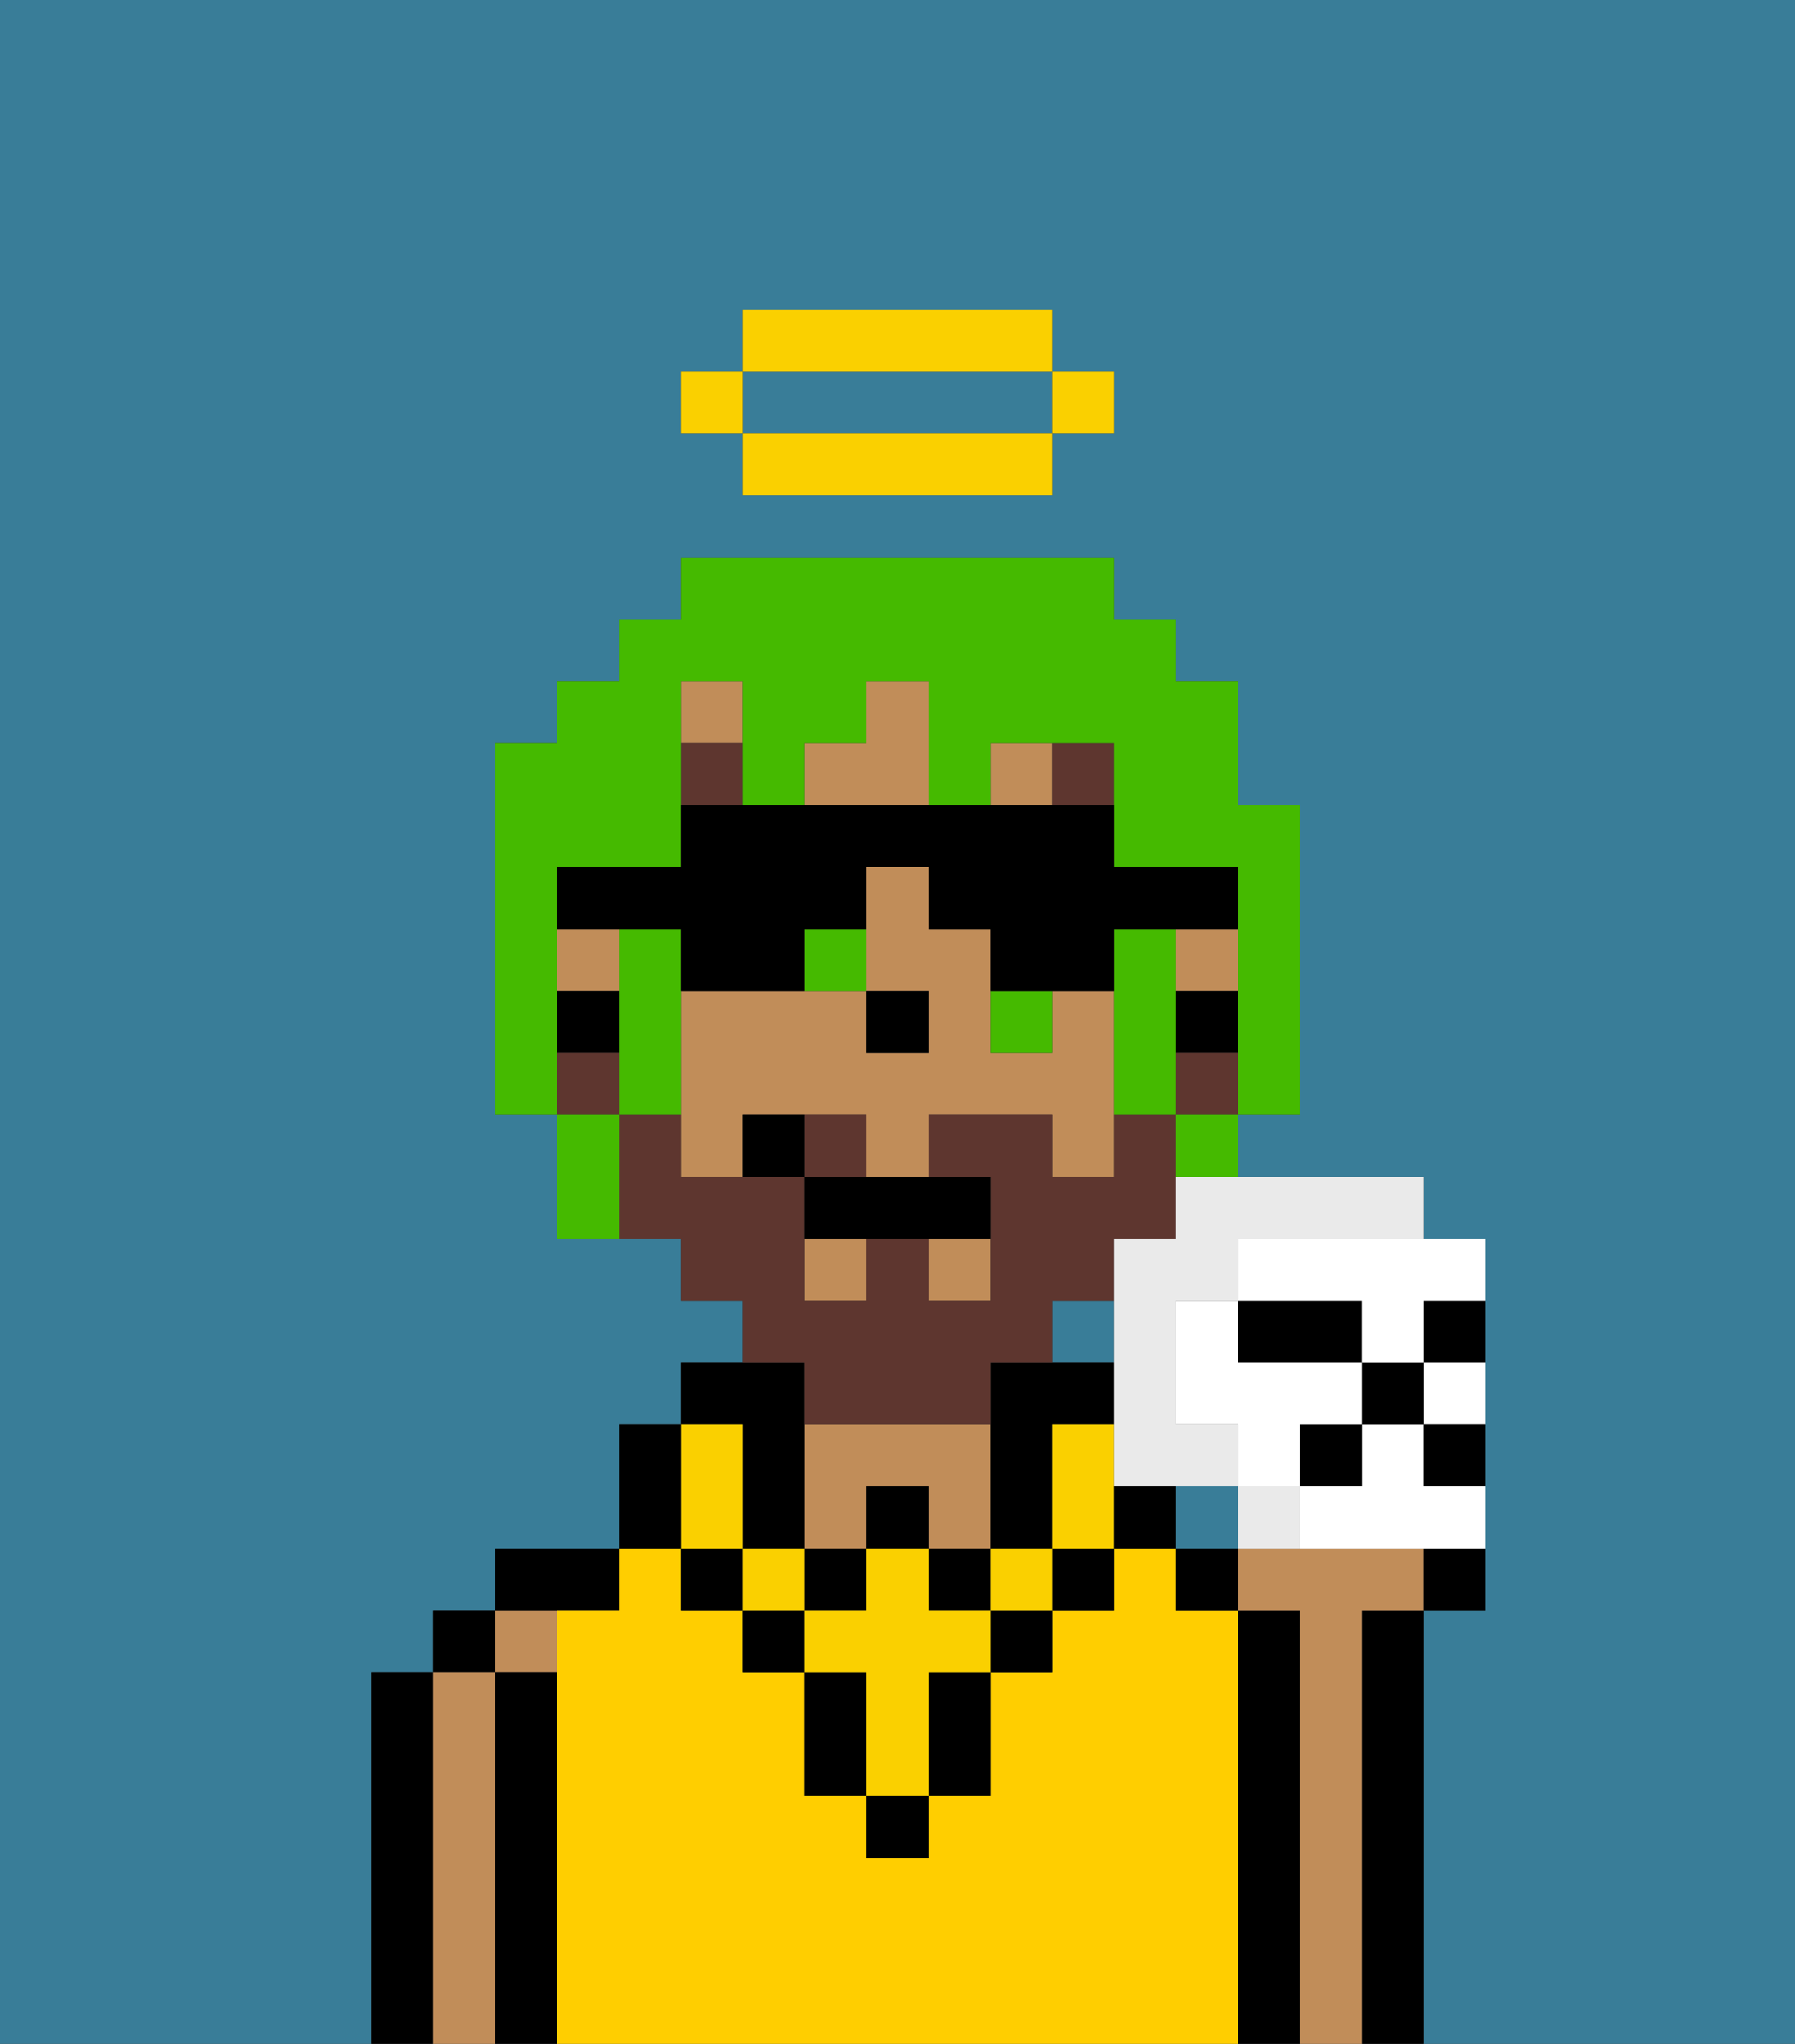 <svg xmlns="http://www.w3.org/2000/svg" viewBox="0 0 29 33"><rect x="0" y="0" width="29" height="33" fill="#333333" stroke="none"/><defs><style>polygon,rect,path{shape-rendering:crispedges;}.aa89-1{fill:#397d98;}.aa89-2{fill:#000000;}.aa89-3{fill:#c18d59;}.aa89-4{fill:#ffce00;}.aa89-5{fill:#5e362f;}.aa89-6{fill:#fad000;}.aa89-7{fill:#5e362f;}.aa89-8{fill:#45ba00;}.aa89-9{fill:#ffffff;}.aa89-10{fill:#eaeaea;}</style></defs><rect class="aa89-1" x="18" y="19"/><path class="aa89-1" d="M0,33H29V0H0ZM11,6h1V5h5V6h1V7H17V8H12V7H11ZM6,32V27H7V26H8V25h2V23h1V22h1V21H11V20H9V18H8V12H9V11h1V10h1V9h7v1h1v1h1v2h1v2h0v1h0v2H20v1h3v1h1v6H23v7H6Z"/><path class="aa89-1" d="M19,16h0v2h0Z"/><rect class="aa89-1" x="19" y="24" width="1" height="1"/><rect class="aa89-1" x="9" y="16" width="1"/><rect class="aa89-1" x="17" y="21" width="1" height="1"/><path class="aa89-1" d="M13,7h4V6H12V7Z"/><polygon class="aa89-1" points="14 17 14 16 15 16 15 16 14 16 14 17 14 17"/><rect class="aa89-1" x="16" y="21"/><path class="aa89-2" d="M7,32V27H6v6H7Z"/><rect class="aa89-2" x="7" y="26" width="1" height="1"/><path class="aa89-3" d="M7,29v4H8V27H7Z"/><rect class="aa89-3" x="8" y="26" width="1" height="1"/><path class="aa89-2" d="M9,31V27H8v6H9Z"/><path class="aa89-2" d="M10,26V25H8v1Z"/><path class="aa89-4" d="M9,26v7H20V26H19V25H18v1H17v1H16v2H15v1H14V29H13V27H12V26H11V25H10v1Z"/><path class="aa89-2" d="M21,31V26H20v7h1Z"/><path class="aa89-2" d="M22,27v6h1V26H22Z"/><path class="aa89-3" d="M14,24h1v1h1V23H13v2h1Z"/><polygon class="aa89-2" points="21 16 21 16 21 15 21 15 21 16"/><rect class="aa89-3" x="19" y="15" width="1" height="1"/><path class="aa89-3" d="M14,13h1V11H14v1H13v1Z"/><rect class="aa89-3" x="11" y="11" width="1" height="1"/><rect class="aa89-3" x="9" y="15" width="1" height="1"/><rect class="aa89-3" x="13" y="20" width="1" height="1"/><polygon class="aa89-3" points="17 13 17 12 16 12 16 13 17 13"/><path class="aa89-3" d="M18,18V16H17v1H16V15H15V14H14v2h1v1H14V16H11v2h0v1h1V18h2v1h1V18h2v1h1V18h0Z"/><polygon class="aa89-3" points="15 21 16 21 16 21 16 21 16 20 15 20 15 21"/><rect class="aa89-2" x="19" y="16" width="1" height="1"/><rect class="aa89-2" x="19" y="10" height="1"/><rect class="aa89-2" x="18" y="9" height="1"/><polygon class="aa89-2" points="10 16 9 16 9 17 10 17 10 16"/><polygon class="aa89-2" points="14 17 14 17 15 17 15 16 14 16 14 17"/><rect class="aa89-5" x="11" y="12" width="1" height="1"/><rect class="aa89-5" x="13" y="12" height="1"/><rect class="aa89-5" x="17" y="12" width="1" height="1"/><rect class="aa89-2" x="14" y="29" width="1" height="1"/><rect class="aa89-2" x="12" y="26" width="1" height="1"/><path class="aa89-2" d="M15,28v1h1V27H15Z"/><rect class="aa89-2" x="16" y="26" width="1" height="1"/><path class="aa89-2" d="M14,27H13v2h1Z"/><rect class="aa89-2" x="17" y="25" width="1" height="1"/><rect class="aa89-2" x="11" y="25" width="1" height="1"/><rect class="aa89-2" x="14" y="24" width="1" height="1"/><rect class="aa89-2" x="13" y="25" width="1" height="1"/><rect class="aa89-2" x="15" y="25" width="1" height="1"/><path class="aa89-2" d="M16,25h1V23h1V22H16Z"/><path class="aa89-2" d="M12,24v1h1V22H11v1h1Z"/><rect class="aa89-6" x="16" y="25" width="1" height="1"/><path class="aa89-6" d="M15,26V25H14v1H13v1h1v2h1V27h1V26Z"/><rect class="aa89-6" x="12" y="25" width="1" height="1"/><path class="aa89-6" d="M11,25h1V23H11Z"/><path class="aa89-6" d="M18,23H17v2h1Z"/><rect class="aa89-2" x="18" y="24" width="1" height="1"/><path class="aa89-2" d="M11,24V23H10v2h1Z"/><rect class="aa89-7" x="13" y="18" width="1" height="1"/><polygon class="aa89-7" points="20 17 19 17 19 18 20 18 20 18 20 18 20 17"/><path class="aa89-7" d="M13,23h3V22h1V21h1V20h1V18H18v1H17V18H15v1h1v2H15V20H14v1H13V19H11V18H10v2h1v1h1v1h1Z"/><polygon class="aa89-7" points="10 18 10 17 9 17 9 18 10 18 10 18"/><path class="aa89-2" d="M13,19v1h3V19Z"/><rect class="aa89-2" x="12" y="18" width="1" height="1"/><path class="aa89-8" d="M9,17V14h2V11h1v2h1V12h1V11h1v2h1V12h2v2h2v4h1V13H20V11H19V10H18V9H11v1H10v1H9v1H8v6H9Z"/><path class="aa89-8" d="M11,17V15H10v3h1Z"/><path class="aa89-8" d="M18,15v3h1V15Z"/><path class="aa89-8" d="M10,19V18H9v2h1Z"/><rect class="aa89-8" x="13" y="15" width="1" height="1"/><rect class="aa89-8" x="16" y="16" width="1" height="1"/><rect class="aa89-8" x="19" y="18" width="1" height="1"/><path class="aa89-2" d="M11,15v1h2V15h1V14h1v1h1v1h2V15h2V14H18V13H11v1H9v1Z"/><rect class="aa89-6" x="17" y="6" width="1" height="1"/><path class="aa89-6" d="M15,7H12V8h5V7Z"/><path class="aa89-6" d="M14,6h3V5H12V6Z"/><rect class="aa89-6" x="11" y="6" width="1" height="1"/><path class="aa89-3" d="M22,25H20v1h1v7h1V26h1V25Z"/><rect class="aa89-2" x="23" y="25" width="1" height="1"/><rect class="aa89-2" x="19" y="25" width="1" height="1"/><path class="aa89-2" d="M23,21v1h1V21Z"/><path class="aa89-2" d="M21,22h1V21H20v1Z"/><path class="aa89-9" d="M23,23h1V22H23Z"/><path class="aa89-9" d="M23,24V23H22v1H21v1h3V24Z"/><rect class="aa89-10" x="20" y="24" width="1" height="1"/><path class="aa89-10" d="M19,20H18v4h2V23H19V21h1V20h3V19H19Z"/><rect class="aa89-2" x="22" y="22" width="1" height="1"/><rect class="aa89-2" x="21" y="23" width="1" height="1"/><path class="aa89-2" d="M23,23v1h1V23Z"/><path class="aa89-9" d="M21,20H20v1h2v1h1V21h1V20Z"/><path class="aa89-9" d="M21,23h1V22H20V21H19v2h1v1h1Z"/></svg>